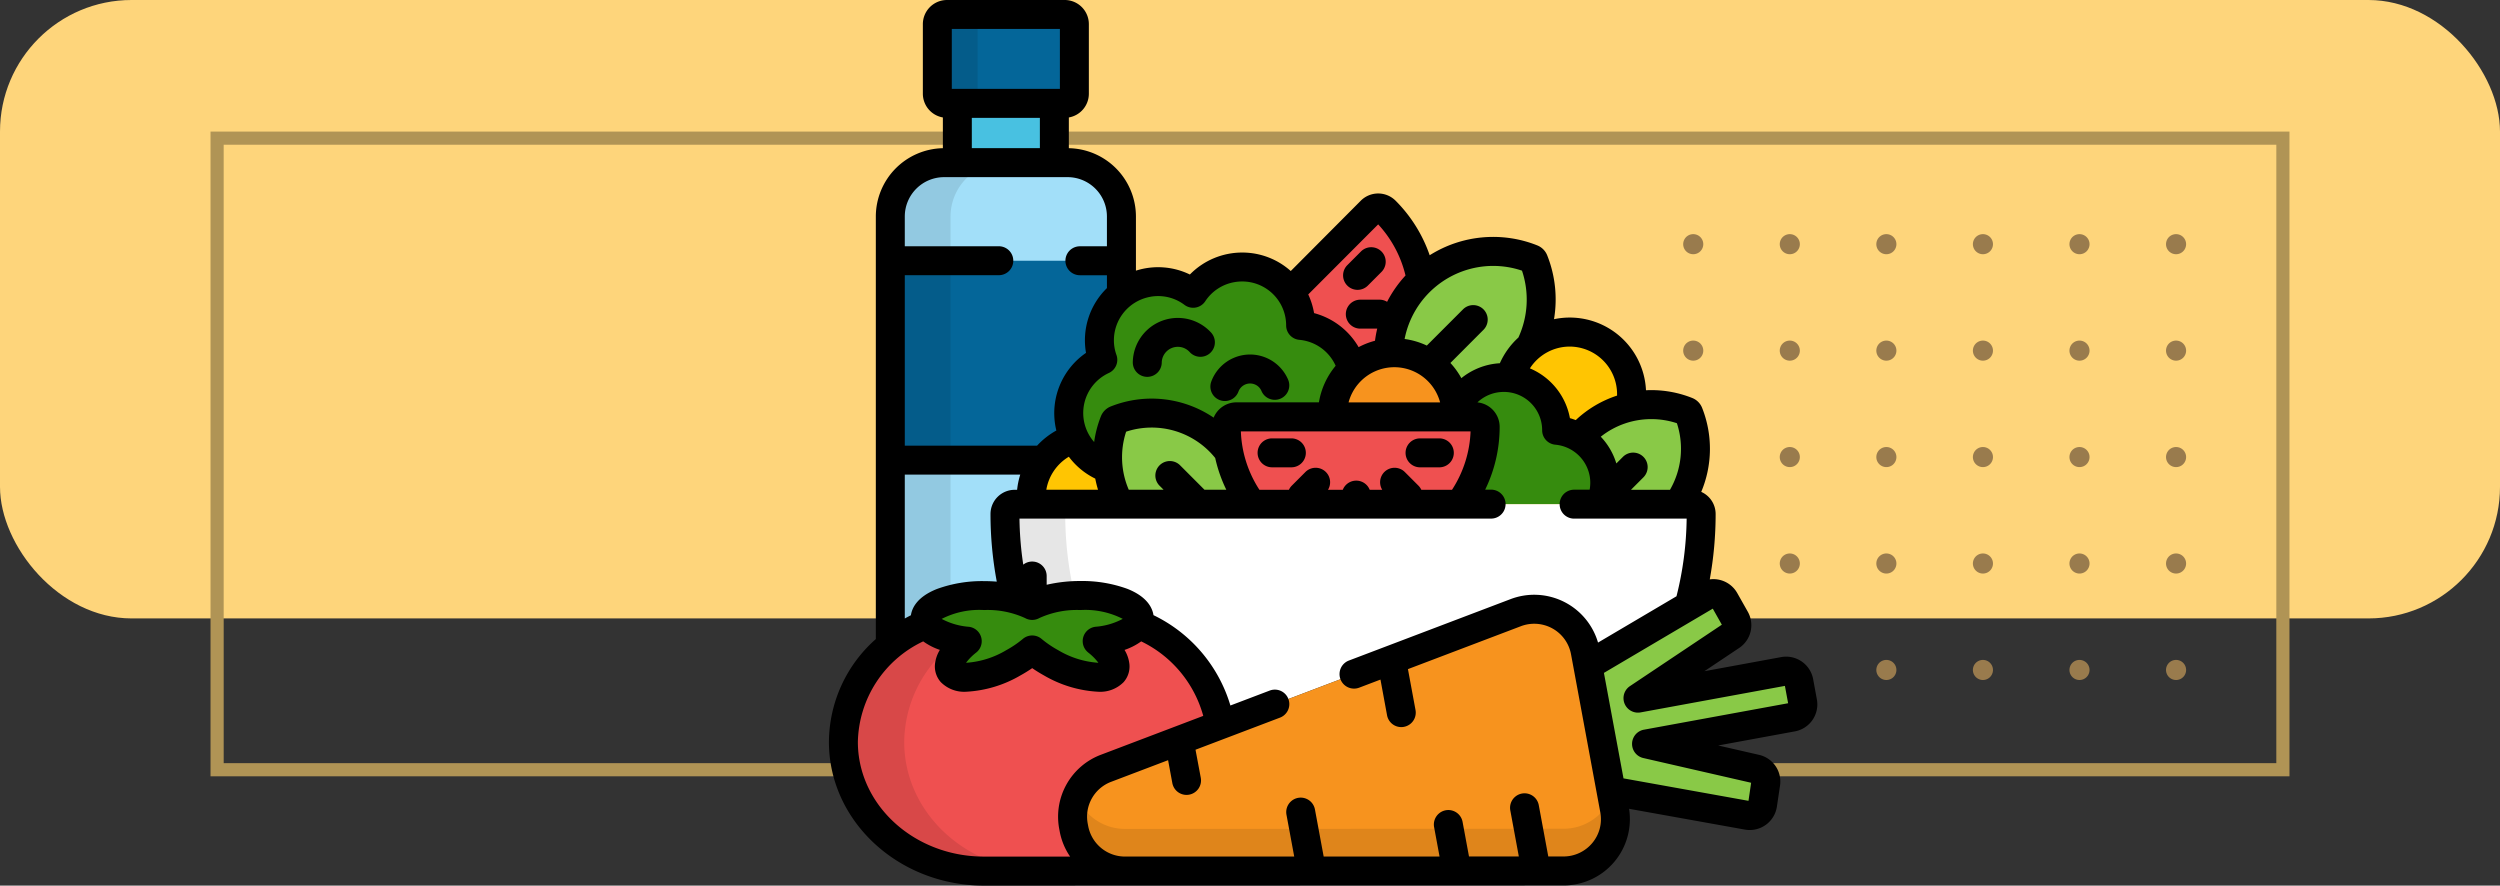 <svg xmlns="http://www.w3.org/2000/svg" xmlns:xlink="http://www.w3.org/1999/xlink" width="190" height="67.306" viewBox="0 0 190 67.306">
  <rect x="0" y="0" width="190" height="67.306" fill="#333333" stroke="none"/>
  <defs>
    <clipPath id="clip-path">
      <rect id="Rectángulo_400902" data-name="Rectángulo 400902" width="38.221" height="33.885" fill="#997b4d"/>
    </clipPath>
  </defs>
  <g id="Grupo_1107841" data-name="Grupo 1107841" transform="translate(-1230 -405)">
    <rect id="Rectángulo_402716" data-name="Rectángulo 402716" width="190" height="47" rx="10" transform="translate(1230 405)" fill="#fed57b"/>
    <g id="Rectángulo_402718" data-name="Rectángulo 402718" transform="translate(1246 415)" fill="none" stroke="#b09455" stroke-width="1">
      <rect width="158" height="49" stroke="none"/>
      <rect x="0.5" y="0.5" width="157" height="48" fill="none"/>
    </g>
    <g id="Grupo_1107842" data-name="Grupo 1107842" transform="translate(1357.923 422.795)">
      <g id="Grupo_1098724" data-name="Grupo 1098724" transform="translate(0 0)">
        <g id="Grupo_1098723" data-name="Grupo 1098723" clip-path="url(#clip-path)">
          <path id="Trazado_872910" data-name="Trazado 872910" d="M1.526.763A.763.763,0,1,1,.763,0a.763.763,0,0,1,.763.763" fill="#997b4d"/>
          <path id="Trazado_872911" data-name="Trazado 872911" d="M30.48.763A.763.763,0,1,1,29.717,0a.763.763,0,0,1,.763.763" transform="translate(-21.615)" fill="#997b4d"/>
          <path id="Trazado_872912" data-name="Trazado 872912" d="M59.433.763A.763.763,0,1,1,58.67,0a.763.763,0,0,1,.763.763" transform="translate(-43.229)" fill="#997b4d"/>
          <path id="Trazado_872913" data-name="Trazado 872913" d="M88.386.763A.763.763,0,1,1,87.623,0a.763.763,0,0,1,.763.763" transform="translate(-64.843)" fill="#997b4d"/>
          <path id="Trazado_872914" data-name="Trazado 872914" d="M117.339.763A.763.763,0,1,1,116.576,0a.763.763,0,0,1,.763.763" transform="translate(-86.457)" fill="#997b4d"/>
          <path id="Trazado_872915" data-name="Trazado 872915" d="M146.293.763A.763.763,0,1,1,145.53,0a.763.763,0,0,1,.763.763" transform="translate(-108.072)" fill="#997b4d"/>
          <path id="Trazado_872916" data-name="Trazado 872916" d="M1.526,32.678a.763.763,0,1,1-.763-.763.763.763,0,0,1,.763.763" transform="translate(0 -23.825)" fill="#997b4d"/>
          <path id="Trazado_872917" data-name="Trazado 872917" d="M30.48,32.678a.763.763,0,1,1-.763-.763.763.763,0,0,1,.763.763" transform="translate(-21.615 -23.825)" fill="#997b4d"/>
          <path id="Trazado_872918" data-name="Trazado 872918" d="M59.433,32.678a.763.763,0,1,1-.763-.763.763.763,0,0,1,.763.763" transform="translate(-43.229 -23.825)" fill="#997b4d"/>
          <path id="Trazado_872919" data-name="Trazado 872919" d="M88.386,32.678a.763.763,0,1,1-.763-.763.763.763,0,0,1,.763.763" transform="translate(-64.843 -23.825)" fill="#997b4d"/>
          <path id="Trazado_872920" data-name="Trazado 872920" d="M117.339,32.678a.763.763,0,1,1-.763-.763.763.763,0,0,1,.763.763" transform="translate(-86.457 -23.825)" fill="#997b4d"/>
          <path id="Trazado_872921" data-name="Trazado 872921" d="M146.293,32.678a.763.763,0,1,1-.763-.763.763.763,0,0,1,.763.763" transform="translate(-108.072 -23.825)" fill="#997b4d"/>
          <path id="Trazado_872922" data-name="Trazado 872922" d="M1.526,64.593a.763.763,0,1,1-.763-.763.763.763,0,0,1,.763.763" transform="translate(0 -47.651)" fill="#997b4d"/>
          <path id="Trazado_872923" data-name="Trazado 872923" d="M30.48,64.593a.763.763,0,1,1-.763-.763.763.763,0,0,1,.763.763" transform="translate(-21.615 -47.651)" fill="#997b4d"/>
          <path id="Trazado_872924" data-name="Trazado 872924" d="M59.433,64.593a.763.763,0,1,1-.763-.763.763.763,0,0,1,.763.763" transform="translate(-43.229 -47.651)" fill="#997b4d"/>
          <path id="Trazado_872925" data-name="Trazado 872925" d="M88.386,64.593a.763.763,0,1,1-.763-.763.763.763,0,0,1,.763.763" transform="translate(-64.843 -47.651)" fill="#997b4d"/>
          <path id="Trazado_872926" data-name="Trazado 872926" d="M117.339,64.593a.763.763,0,1,1-.763-.763.763.763,0,0,1,.763.763" transform="translate(-86.457 -47.651)" fill="#997b4d"/>
          <path id="Trazado_872927" data-name="Trazado 872927" d="M146.293,64.593a.763.763,0,1,1-.763-.763.763.763,0,0,1,.763.763" transform="translate(-108.072 -47.651)" fill="#997b4d"/>
          <path id="Trazado_872928" data-name="Trazado 872928" d="M1.526,96.508a.763.763,0,1,1-.763-.763.763.763,0,0,1,.763.763" transform="translate(0 -71.476)" fill="#997b4d"/>
          <path id="Trazado_872929" data-name="Trazado 872929" d="M30.48,96.508a.763.763,0,1,1-.763-.763.763.763,0,0,1,.763.763" transform="translate(-21.615 -71.476)" fill="#997b4d"/>
          <path id="Trazado_872930" data-name="Trazado 872930" d="M59.433,96.508a.763.763,0,1,1-.763-.763.763.763,0,0,1,.763.763" transform="translate(-43.229 -71.476)" fill="#997b4d"/>
          <path id="Trazado_872931" data-name="Trazado 872931" d="M88.386,96.508a.763.763,0,1,1-.763-.763.763.763,0,0,1,.763.763" transform="translate(-64.843 -71.476)" fill="#997b4d"/>
          <path id="Trazado_872932" data-name="Trazado 872932" d="M117.339,96.508a.763.763,0,1,1-.763-.763.763.763,0,0,1,.763.763" transform="translate(-86.457 -71.476)" fill="#997b4d"/>
          <path id="Trazado_872933" data-name="Trazado 872933" d="M146.293,96.508a.763.763,0,1,1-.763-.763.763.763,0,0,1,.763.763" transform="translate(-108.072 -71.476)" fill="#997b4d"/>
          <path id="Trazado_872934" data-name="Trazado 872934" d="M1.526,128.423a.763.763,0,1,1-.763-.763.763.763,0,0,1,.763.763" transform="translate(0 -95.301)" fill="#997b4d"/>
          <path id="Trazado_872935" data-name="Trazado 872935" d="M30.48,128.423a.763.763,0,1,1-.763-.763.763.763,0,0,1,.763.763" transform="translate(-21.615 -95.301)" fill="#997b4d"/>
          <path id="Trazado_872936" data-name="Trazado 872936" d="M59.433,128.423a.763.763,0,1,1-.763-.763.763.763,0,0,1,.763.763" transform="translate(-43.229 -95.301)" fill="#997b4d"/>
          <path id="Trazado_872937" data-name="Trazado 872937" d="M88.386,128.423a.763.763,0,1,1-.763-.763.763.763,0,0,1,.763.763" transform="translate(-64.843 -95.301)" fill="#997b4d"/>
          <path id="Trazado_872938" data-name="Trazado 872938" d="M117.339,128.423a.763.763,0,1,1-.763-.763.763.763,0,0,1,.763.763" transform="translate(-86.457 -95.301)" fill="#997b4d"/>
          <path id="Trazado_872939" data-name="Trazado 872939" d="M146.293,128.423a.763.763,0,1,1-.763-.763.763.763,0,0,1,.763.763" transform="translate(-108.072 -95.301)" fill="#997b4d"/>
        </g>
      </g>
    </g>
    <g id="Grupo_1107843" data-name="Grupo 1107843" transform="translate(1292.998 378.363)">
      <rect id="Rectángulo_402717" data-name="Rectángulo 402717" width="7.374" height="4.503" transform="translate(9.76 34.493)" fill="#48c1e1"/>
      <path id="Trazado_898127" data-name="Trazado 898127" d="M66.57,40.158a.736.736,0,0,1-.734.734H56.888a.736.736,0,0,1-.734-.734V34.871a.736.736,0,0,1,.734-.734h8.949a.736.736,0,0,1,.734.734v5.288Z" transform="translate(-47.915 -6.4)" fill="#046699"/>
      <g id="Grupo_1107835" data-name="Grupo 1107835" transform="translate(8.239 27.737)" opacity="0.1">
        <path id="Trazado_898128" data-name="Trazado 898128" d="M59.214,40.158V34.871a.736.736,0,0,1,.734-.734h-3.06a.736.736,0,0,0-.734.734v5.288a.736.736,0,0,0,.734.734h3.06A.736.736,0,0,1,59.214,40.158Z" transform="translate(-56.154 -34.137)"/>
      </g>
      <path id="Trazado_898129" data-name="Trazado 898129" d="M34.551,145.929a.782.782,0,0,1-.11-.385c0-.976,2-1.768,4.477-1.768a10.006,10.006,0,0,1,2.385.272,26.579,26.579,0,0,1-.792-6.475.737.737,0,0,1,.737-.738h1.283a4.8,4.8,0,0,1-.028-.512,4.716,4.716,0,0,1,3.29-4.5,4.448,4.448,0,0,1,2.153-5.962,4.4,4.4,0,0,1-.194-.734,4.45,4.45,0,0,1,1.608-4.237v-5.929a4.1,4.1,0,0,0-4.085-4.094H35.882a4.1,4.1,0,0,0-4.085,4.094v32.609A10.838,10.838,0,0,1,34.551,145.929Z" transform="translate(-27.132 -71.873)" fill="#a2dff9"/>
      <path id="Trazado_898130" data-name="Trazado 898130" d="M45.794,175.188a4.448,4.448,0,0,1,2.153-5.962,4.4,4.4,0,0,1-.194-.734,4.45,4.45,0,0,1,1.608-4.237v-2.567H31.8v15.154h11.66A4.711,4.711,0,0,1,45.794,175.188Z" transform="translate(-27.132 -115.236)" fill="#046699"/>
      <path id="Trazado_898131" data-name="Trazado 898131" d="M34.551,145.929a.782.782,0,0,1-.11-.385c0-.6.766-1.136,1.934-1.455V114.963a4.1,4.1,0,0,1,4.085-4.094H35.882a4.1,4.1,0,0,0-4.085,4.094v32.609A10.839,10.839,0,0,1,34.551,145.929Z" transform="translate(-27.132 -71.873)" opacity="0.1"/>
      <path id="Trazado_898132" data-name="Trazado 898132" d="M239.639,142.556a4.459,4.459,0,0,1,.065.757,4.447,4.447,0,0,1,3.919,3.339,4.68,4.68,0,0,1,2.757-1.242,7.982,7.982,0,0,1,2.328-5.384c.053-.053.108-.1.162-.157a9.809,9.809,0,0,0-2.725-5.257.768.768,0,0,0-1.087,0l-6.151,6.165A4.425,4.425,0,0,1,239.639,142.556Z" transform="translate(-203.855 -91.94)" fill="#ef5050"/>
      <path id="Trazado_898133" data-name="Trazado 898133" d="M290.282,164.582a4.707,4.707,0,0,1,4.521,3.411,4.047,4.047,0,0,1,.433.281,4.025,4.025,0,0,1,3.566-1.8c.105-.095.209-.191.309-.292l.085-.088a4.725,4.725,0,0,1,1.413-2,7.994,7.994,0,0,0,.27-6.506.252.252,0,0,0-.142-.142,7.967,7.967,0,0,0-10.9,7.158C289.983,164.59,290.132,164.582,290.282,164.582Z" transform="translate(-247.311 -111.134)" fill="#89c947"/>
      <g id="Grupo_1107836" data-name="Grupo 1107836" transform="translate(15.372 51.876)">
        <path id="Trazado_898134" data-name="Trazado 898134" d="M358.345,206.319a7.3,7.3,0,0,1,3.566-1.968,4.7,4.7,0,0,0-9.143-2.207,4.011,4.011,0,0,1,3.544,3.984,4,4,0,0,1,1.7.552C358.118,206.557,358.228,206.436,358.345,206.319Z" transform="translate(-316.381 -198.658)" fill="#ffc502"/>
        <path id="Trazado_898135" data-name="Trazado 898135" d="M108.059,253.7a4.716,4.716,0,0,0-3.29,4.5,4.8,4.8,0,0,0,.028.512h6.7a7.342,7.342,0,0,1-.875-2.728A4.454,4.454,0,0,1,108.059,253.7Z" transform="translate(-104.769 -245.625)" fill="#ffc502"/>
      </g>
      <path id="Trazado_898136" data-name="Trazado 898136" d="M396.836,236.884a.231.231,0,0,0-.052-.079.236.236,0,0,0-.079-.052,7.3,7.3,0,0,0-7.874,1.628c-.117.117-.227.238-.335.362a4.006,4.006,0,0,1,1.625,5.063h5.9A7.34,7.34,0,0,0,396.836,236.884Z" transform="translate(-331.496 -178.844)" fill="#89c947"/>
      <path id="Trazado_898137" data-name="Trazado 898137" d="M108.059,253.7a4.716,4.716,0,0,0-3.29,4.5,4.8,4.8,0,0,0,.028.512h6.7a7.342,7.342,0,0,1-.875-2.728A4.454,4.454,0,0,1,108.059,253.7Z" transform="translate(-89.397 -193.749)" fill="#ffc502"/>
      <g id="Grupo_1107837" data-name="Grupo 1107837" transform="translate(18.225 46.93)">
        <path id="Trazado_898138" data-name="Trazado 898138" d="M127.683,176.7a.228.228,0,0,1,.052-.079.234.234,0,0,1,.079-.052,7.308,7.308,0,0,1,8.56,2.422,9.867,9.867,0,0,1-.183-1.888.769.769,0,0,1,.768-.77h7.3c0-.052,0-.1,0-.157a4.706,4.706,0,0,1,1.5-3.452,4.447,4.447,0,0,0-3.919-3.339,4.453,4.453,0,0,0-8.168-2.444,4.457,4.457,0,0,0-7.06,4.327,4.394,4.394,0,0,0,.194.734,4.447,4.447,0,0,0,.41,8.244A7.334,7.334,0,0,1,127.683,176.7Z" transform="translate(-124.215 -164.946)" fill="#368c0e"/>
        <path id="Trazado_898139" data-name="Trazado 898139" d="M335.1,229.553a4.016,4.016,0,0,0-3.6-3.313,4.022,4.022,0,0,0-7.377-2.207,4.056,4.056,0,0,0-.433-.281,4.732,4.732,0,0,1,.184,1.3c0,.053,0,.1,0,.157H325.3a.769.769,0,0,1,.768.77,9.821,9.821,0,0,1-1.94,5.872h10.695A4,4,0,0,0,335.1,229.553Z" transform="translate(-294.422 -213.822)" fill="#368c0e"/>
      </g>
      <path id="Trazado_898140" data-name="Trazado 898140" d="M270.218,214.244c0-.052,0-.1,0-.157a4.7,4.7,0,1,0-9.409,0c0,.053,0,.1,0,.157Z" transform="translate(-222.546 -155.924)" fill="#f7931e"/>
      <path id="Trazado_898141" data-name="Trazado 898141" d="M153.526,243.588a7.308,7.308,0,0,0-8.56-2.422.234.234,0,0,0-.131.131,7.342,7.342,0,0,0,.407,6.275h9.73c-.01-.175-.028-.35-.05-.524A9.813,9.813,0,0,1,153.526,243.588Z" transform="translate(-123.143 -182.609)" fill="#89c947"/>
      <path id="Trazado_898142" data-name="Trazado 898142" d="M223.565,249.222a9.821,9.821,0,0,0,1.94-5.872.769.769,0,0,0-.768-.77H206.6a.769.769,0,0,0-.768.77,9.821,9.821,0,0,0,1.94,5.872Z" transform="translate(-175.634 -184.259)" fill="#ef5050"/>
      <path id="Trazado_898143" data-name="Trazado 898143" d="M93.264,295.54a7.939,7.939,0,0,1,3.663-.752c2.473,0,4.477.792,4.477,1.768a.78.78,0,0,1-.11.385,9.963,9.963,0,0,1,6.228,7.686l22.483-8.541a3.952,3.952,0,0,1,5.293,2.962l.2,1.058,7.689-4.539a26.517,26.517,0,0,0,.922-6.981.737.737,0,0,0-.737-.738H91.932a.737.737,0,0,0-.737.738,26.579,26.579,0,0,0,.792,6.475A5.235,5.235,0,0,1,93.264,295.54Z" transform="translate(-77.815 -222.886)" fill="#fff"/>
      <g id="Grupo_1107838" data-name="Grupo 1107838" transform="translate(13.38 64.962)" opacity="0.1">
        <path id="Trazado_898144" data-name="Trazado 898144" d="M93.264,295.54A7.533,7.533,0,0,1,96.5,294.8a26.61,26.61,0,0,1-.725-6.211.737.737,0,0,1,.737-.738H91.932a.737.737,0,0,0-.737.738,26.578,26.578,0,0,0,.792,6.475A5.237,5.237,0,0,1,93.264,295.54Z" transform="translate(-91.195 -287.848)"/>
      </g>
      <path id="Trazado_898145" data-name="Trazado 898145" d="M25.02,365.391l-.038-.2a3.932,3.932,0,0,1,2.477-4.389l8.65-3.286a9.963,9.963,0,0,0-6.228-7.686c-.353.627-1.547,1.128-3.092,1.31,1.133.906,1.651,1.859,1.19,2.38-.611.69-2.71.362-4.687-.732a8.958,8.958,0,0,1-1.44-.98,8.931,8.931,0,0,1-1.44.98c-1.977,1.094-4.075,1.422-4.687.732-.461-.521.057-1.473,1.189-2.38-1.545-.181-2.739-.683-3.092-1.31A9.825,9.825,0,0,0,7.5,358.79c0,5.424,4.783,9.822,10.682,9.822h7.334a11.651,11.651,0,0,0,2.153-.2A3.936,3.936,0,0,1,25.02,365.391Z" transform="translate(-6.401 -275.769)" fill="#ef5050"/>
      <path id="Trazado_898146" data-name="Trazado 898146" d="M126.291,358.918a3.945,3.945,0,0,0,3.886,3.22l33.322-.013a3.939,3.939,0,0,0,3.883-4.648l-2.226-12.019a3.952,3.952,0,0,0-5.293-2.962L128.73,354.324a3.932,3.932,0,0,0-2.477,4.389Z" transform="translate(-107.673 -269.296)" fill="#f7931e"/>
      <path id="Trazado_898147" data-name="Trazado 898147" d="M12.122,358.79a9.548,9.548,0,0,1,4.132-7.755,3.624,3.624,0,0,1-2.434-1.209A9.825,9.825,0,0,0,7.5,358.79c0,5.424,4.783,9.822,10.682,9.822H22.8C16.9,368.611,12.122,364.214,12.122,358.79Z" transform="translate(-6.4 -275.769)" opacity="0.1"/>
      <path id="Trazado_898148" data-name="Trazado 898148" d="M66.1,336.919c0-.977-2-1.768-4.477-1.768a7.94,7.94,0,0,0-3.663.752,7.936,7.936,0,0,0-3.663-.752c-2.473,0-4.477.792-4.477,1.768,0,.8,1.351,1.478,3.2,1.695-1.133.906-1.651,1.859-1.189,2.38.612.69,2.71.362,4.687-.732a8.918,8.918,0,0,0,1.44-.98,8.959,8.959,0,0,0,1.44.98c1.977,1.094,4.076,1.422,4.687.732.462-.521-.057-1.473-1.19-2.38C64.748,338.4,66.1,337.72,66.1,336.919Z" transform="translate(-42.509 -263.248)" fill="#368c0e"/>
      <path id="Trazado_898149" data-name="Trazado 898149" d="M409.444,342.361l-.287-1.547a.987.987,0,0,0-1.15-.789l-11.071,2.034,7.069-4.725a.979.979,0,0,0,.31-1.3l-.8-1.417a.99.99,0,0,0-1.364-.364l-9.033,5.332,1.763,9.521,10.36,1.862a.987.987,0,0,0,1.152-.823l.238-1.6a.98.98,0,0,0-.755-1.1l-8.3-1.9,11.071-2.034A.984.984,0,0,0,409.444,342.361Z" transform="translate(-335.44 -262.365)" fill="#89c947"/>
      <g id="Grupo_1107839" data-name="Grupo 1107839" transform="translate(18.515 87.104)" opacity="0.1">
        <path id="Trazado_898150" data-name="Trazado 898150" d="M167.185,438.754a3.945,3.945,0,0,1-3.683,2.518l-33.322.013a3.949,3.949,0,0,1-3.668-2.477,3.906,3.906,0,0,0-.256,2.26l.038.2a3.945,3.945,0,0,0,3.886,3.22l33.322-.013a3.939,3.939,0,0,0,3.883-4.648Z" transform="translate(-126.191 -438.754)"/>
      </g>
      <path id="Trazado_898151" data-name="Trazado 898151" d="M158.484,195.764h.019a1.1,1.1,0,0,0,1.1-1.082,1.222,1.222,0,0,1,1.244-1.2,1.208,1.208,0,0,1,.881.4,1.1,1.1,0,0,0,1.625-1.484,3.425,3.425,0,0,0-5.951,2.252A1.1,1.1,0,0,0,158.484,195.764Z" transform="translate(-134.308 -140.486)"/>
      <path id="Trazado_898152" data-name="Trazado 898152" d="M198.312,213.748a1.1,1.1,0,0,0,1.414-.649.946.946,0,0,1,1.213-.557.93.93,0,0,1,.538.513,1.1,1.1,0,0,0,2.025-.861,3.143,3.143,0,0,0-5.84.14A1.1,1.1,0,0,0,198.312,213.748Z" transform="translate(-168.602 -156.701)"/>
      <path id="Trazado_898153" data-name="Trazado 898153" d="M267.439,157.934a1.1,1.1,0,0,0,.779-.323l1.037-1.039a1.1,1.1,0,0,0-1.558-1.555l-1.037,1.039a1.1,1.1,0,0,0,.779,1.878Z" transform="translate(-227.261 -109.268)"/>
      <path id="Trazado_898154" data-name="Trazado 898154" d="M224.616,253.709h-1.467a1.1,1.1,0,1,0,0,2.2h1.467a1.1,1.1,0,1,0,0-2.2Z" transform="translate(-189.47 -193.756)"/>
      <path id="Trazado_898155" data-name="Trazado 898155" d="M299.792,255.91h1.467a1.1,1.1,0,0,0,0-2.2h-1.467a1.1,1.1,0,1,0,0,2.2Z" transform="translate(-254.867 -193.756)"/>
      <path id="Trazado_898156" data-name="Trazado 898156" d="M75.086,79.8,74.8,78.248a2.088,2.088,0,0,0-2.431-1.671l-5.834,1.072,2.642-1.766a2.079,2.079,0,0,0,.657-2.755l-.8-1.416a2.081,2.081,0,0,0-2.09-1.042,27.835,27.835,0,0,0,.446-4.97,1.84,1.84,0,0,0-1.094-1.68,8.438,8.438,0,0,0,.067-6.385,1.335,1.335,0,0,0-.747-.749,8.371,8.371,0,0,0-3.111-.6q-.2,0-.408.01a5.8,5.8,0,0,0-6.99-5.4,9.067,9.067,0,0,0-.513-4.843,1.353,1.353,0,0,0-.761-.767,9.044,9.044,0,0,0-8.175.75,10.883,10.883,0,0,0-2.591-4.146,1.868,1.868,0,0,0-2.645,0L35.1,47.235a5.531,5.531,0,0,0-3.692-1.405A5.565,5.565,0,0,0,27.433,47.5a5.531,5.531,0,0,0-4.1-.293V43.09A5.2,5.2,0,0,0,18.234,37.9V35.564a1.835,1.835,0,0,0,1.521-1.805V28.471a1.836,1.836,0,0,0-1.834-1.834H8.973a1.836,1.836,0,0,0-1.834,1.834v5.288A1.835,1.835,0,0,0,8.66,35.564V37.9a5.2,5.2,0,0,0-5.095,5.192V75.206A10.511,10.511,0,0,0,0,83.02c0,6.022,5.286,10.922,11.783,10.922l44.044-.013a5.037,5.037,0,0,0,4.984-5.824l8.8,1.581a2.1,2.1,0,0,0,.37.033,2.086,2.086,0,0,0,2.065-1.777l.238-1.6a2.08,2.08,0,0,0-1.6-2.338l-3.1-.711,5.828-1.071A2.084,2.084,0,0,0,75.086,79.8ZM62.507,58.49a6.171,6.171,0,0,1,1.94.312,6.232,6.232,0,0,1-.526,5.06H60.956l.946-.948a1.1,1.1,0,0,0-1.558-1.555l-.5.5a5.1,5.1,0,0,0-1.183-2.032A6.153,6.153,0,0,1,62.507,58.49ZM56.3,52.977a3.613,3.613,0,0,1,3.6,3.615c0,.037,0,.074,0,.11a8.361,8.361,0,0,0-3.141,1.863c-.145-.055-.292-.106-.443-.148a5.1,5.1,0,0,0-3.042-3.784A3.6,3.6,0,0,1,56.3,52.977Zm-5.817-6.13a6.817,6.817,0,0,1,2.19.36,6.894,6.894,0,0,1-.272,5.082,5.844,5.844,0,0,0-1.41,1.954,5.194,5.194,0,0,0-.587.067,5.139,5.139,0,0,0-2.339,1.067,5.824,5.824,0,0,0-.832-1.155l2.523-2.529A1.1,1.1,0,0,0,48.2,50.138L45.44,52.9a5.752,5.752,0,0,0-1.688-.5,6.868,6.868,0,0,1,6.732-5.554ZM42.052,63.862H41.1a1.1,1.1,0,0,0-2.047,0H37.929a1.1,1.1,0,0,0-1.716-1.352l-1.037,1.039a1.1,1.1,0,0,0-.217.313h-2.24a8.7,8.7,0,0,1-1.411-4.441H48.765a8.7,8.7,0,0,1-1.411,4.441H45.023a1.1,1.1,0,0,0-.217-.313L43.768,62.51a1.1,1.1,0,0,0-1.716,1.352ZM39.493,57.22a3.6,3.6,0,0,1,6.958,0Zm2.25-13.531a8.7,8.7,0,0,1,2.078,3.886,9.063,9.063,0,0,0-1.4,2,1.093,1.093,0,0,0-.573-.162H40.385a1.1,1.1,0,1,0,0,2.2h1.286a9.112,9.112,0,0,0-.169.921,5.755,5.755,0,0,0-1.245.486,5.555,5.555,0,0,0-3.387-2.587l0-.009a5.571,5.571,0,0,0-.442-1.41Zm-17.3,5.5a3.4,3.4,0,0,1,.58-.05,3.325,3.325,0,0,1,2,.669,1.1,1.1,0,0,0,1.576-.273,3.332,3.332,0,0,1,2.225-1.456,3.4,3.4,0,0,1,.582-.05A3.337,3.337,0,0,1,34.7,50.8a3.373,3.373,0,0,1,.049.57,1.1,1.1,0,0,0,1,1.094,3.349,3.349,0,0,1,2.763,1.973,5.8,5.8,0,0,0-1.272,2.778H30.969a1.871,1.871,0,0,0-1.729,1.163,8.4,8.4,0,0,0-7.824-.849,1.334,1.334,0,0,0-.745.747,8.431,8.431,0,0,0-.513,1.956,3.348,3.348,0,0,1,1.119-5.249,1.1,1.1,0,0,0,.575-1.37,3.321,3.321,0,0,1-.146-.551A3.359,3.359,0,0,1,24.439,49.192Zm.692,14.369.3.3H22.788a6.235,6.235,0,0,1-.2-4.413,6.191,6.191,0,0,1,6.77,2,10.871,10.871,0,0,0,.842,2.41H28.54l-1.851-1.855a1.1,1.1,0,0,0-1.558,1.555Zm-6.9-2.209a5.532,5.532,0,0,0,2.007,1.663,8.51,8.51,0,0,0,.21.847H16.522A3.619,3.619,0,0,1,18.228,61.352ZM9.339,28.838h8.215v4.554H9.339Zm6.694,6.755v2.3H10.86v-2.3ZM5.766,47.552h7.146a1.1,1.1,0,1,0,0-2.2H5.766V43.089A2.992,2.992,0,0,1,8.75,40.1h9.394a2.992,2.992,0,0,1,2.984,2.993v2.262H19.074a1.1,1.1,0,1,0,0,2.2h2.055v.977a5.546,5.546,0,0,0-1.592,4.914l0,.011a5.561,5.561,0,0,0-2.331,5.526c.022.126.049.25.079.373a5.835,5.835,0,0,0-1.467,1.153H5.766Zm0,15.154h8.776a5.773,5.773,0,0,0-.239,1.156h-.185A1.84,1.84,0,0,0,12.28,65.7a27.847,27.847,0,0,0,.477,5.141c-.316-.025-.64-.039-.97-.039a10.027,10.027,0,0,0-3.57.595c-1.486.587-1.9,1.42-1.986,2-.157.078-.312.161-.465.246V62.706ZM19.7,76.225a4.166,4.166,0,0,1,.779.781h-.041a6.837,6.837,0,0,1-3.014-.955,7.931,7.931,0,0,1-1.262-.857,1.1,1.1,0,0,0-1.423,0,7.886,7.886,0,0,1-1.262.857,6.837,6.837,0,0,1-3.015.956h-.041a4.161,4.161,0,0,1,.779-.781,1.1,1.1,0,0,0-.56-1.952,5.257,5.257,0,0,1-2.071-.6A6.268,6.268,0,0,1,11.787,73a6.859,6.859,0,0,1,3.124.611,1.1,1.1,0,0,0,1.077,0A6.862,6.862,0,0,1,19.113,73a6.267,6.267,0,0,1,3.218.671,5.254,5.254,0,0,1-2.071.6,1.1,1.1,0,0,0-.56,1.952ZM2.2,83.02a8.644,8.644,0,0,1,4.966-7.639,4.728,4.728,0,0,0,1.265.648,2.607,2.607,0,0,0-.371,1.088A1.792,1.792,0,0,0,8.5,78.475a2.5,2.5,0,0,0,1.963.732,9.088,9.088,0,0,0,4.08-1.231q.481-.266.907-.56.425.293.907.561a9.092,9.092,0,0,0,4.08,1.231h0a2.5,2.5,0,0,0,1.963-.732,1.792,1.792,0,0,0,.438-1.357,2.607,2.607,0,0,0-.371-1.088,4.738,4.738,0,0,0,1.266-.649,8.9,8.9,0,0,1,4.716,5.662L20.667,84A5.032,5.032,0,0,0,17.5,89.618l.038.2a5.012,5.012,0,0,0,.792,1.919H11.783C6.5,91.742,2.2,87.829,2.2,83.02Zm55.816,7.686a2.847,2.847,0,0,1-2.191,1.023H54.671l-.722-3.9a1.1,1.1,0,0,0-2.164.4l.648,3.5H48.646L48.158,89.1a1.1,1.1,0,0,0-2.164.4l.414,2.235-8.807,0-.663-3.578a1.1,1.1,0,0,0-2.164.4l.589,3.178-12.859,0h0a2.845,2.845,0,0,1-2.8-2.321l-.038-.2a2.831,2.831,0,0,1,1.786-3.16l4.325-1.643.322,1.739a1.1,1.1,0,0,0,1.081.9,1.116,1.116,0,0,0,.2-.019,1.1,1.1,0,0,0,.881-1.283l-.4-2.132,6.42-2.439a1.1,1.1,0,0,0-.781-2.057l-2.987,1.135a11.151,11.151,0,0,0-5.846-6.866c-.09-.576-.5-1.409-1.986-2a10.027,10.027,0,0,0-3.57-.595,11.163,11.163,0,0,0-2.562.285v-.665a1.1,1.1,0,0,0-1.78-.864,25.707,25.707,0,0,1-.287-3.5H50.326a1.1,1.1,0,0,0,0-2.2h-.45a10.893,10.893,0,0,0,1.1-4.771,1.872,1.872,0,0,0-1.69-1.861,2.9,2.9,0,0,1,1.5-.751,2.969,2.969,0,0,1,.507-.044,2.908,2.908,0,0,1,2.87,2.416,2.944,2.944,0,0,1,.043.5,1.1,1.1,0,0,0,1,1.095,2.917,2.917,0,0,1,2.616,2.405,2.876,2.876,0,0,1-.008,1.014H56.635a1.1,1.1,0,1,0,0,2.2h8.553a25.365,25.365,0,0,1-.772,5.9l-5.964,3.52A5.052,5.052,0,0,0,51.8,72.172L39.518,76.838A1.1,1.1,0,0,0,40.3,78.9l1.618-.615.5,2.712a1.1,1.1,0,0,0,1.081.9,1.114,1.114,0,0,0,.2-.019,1.1,1.1,0,0,0,.882-1.282l-.575-3.106,8.573-3.257A2.856,2.856,0,0,1,55,74.407,2.827,2.827,0,0,1,56.4,76.363l2.226,12.019A2.815,2.815,0,0,1,58.016,90.706Zm3.926-8.613a1.1,1.1,0,0,0-.047,2.155l8.193,1.879-.2,1.373-9.5-1.707L58.9,77.777l8.273-4.883.689,1.22-6.978,4.664a1.1,1.1,0,0,0,.81,2l10.961-2.013.244,1.318Z" transform="translate(0)"/>
    </g>
  </g>
</svg>
